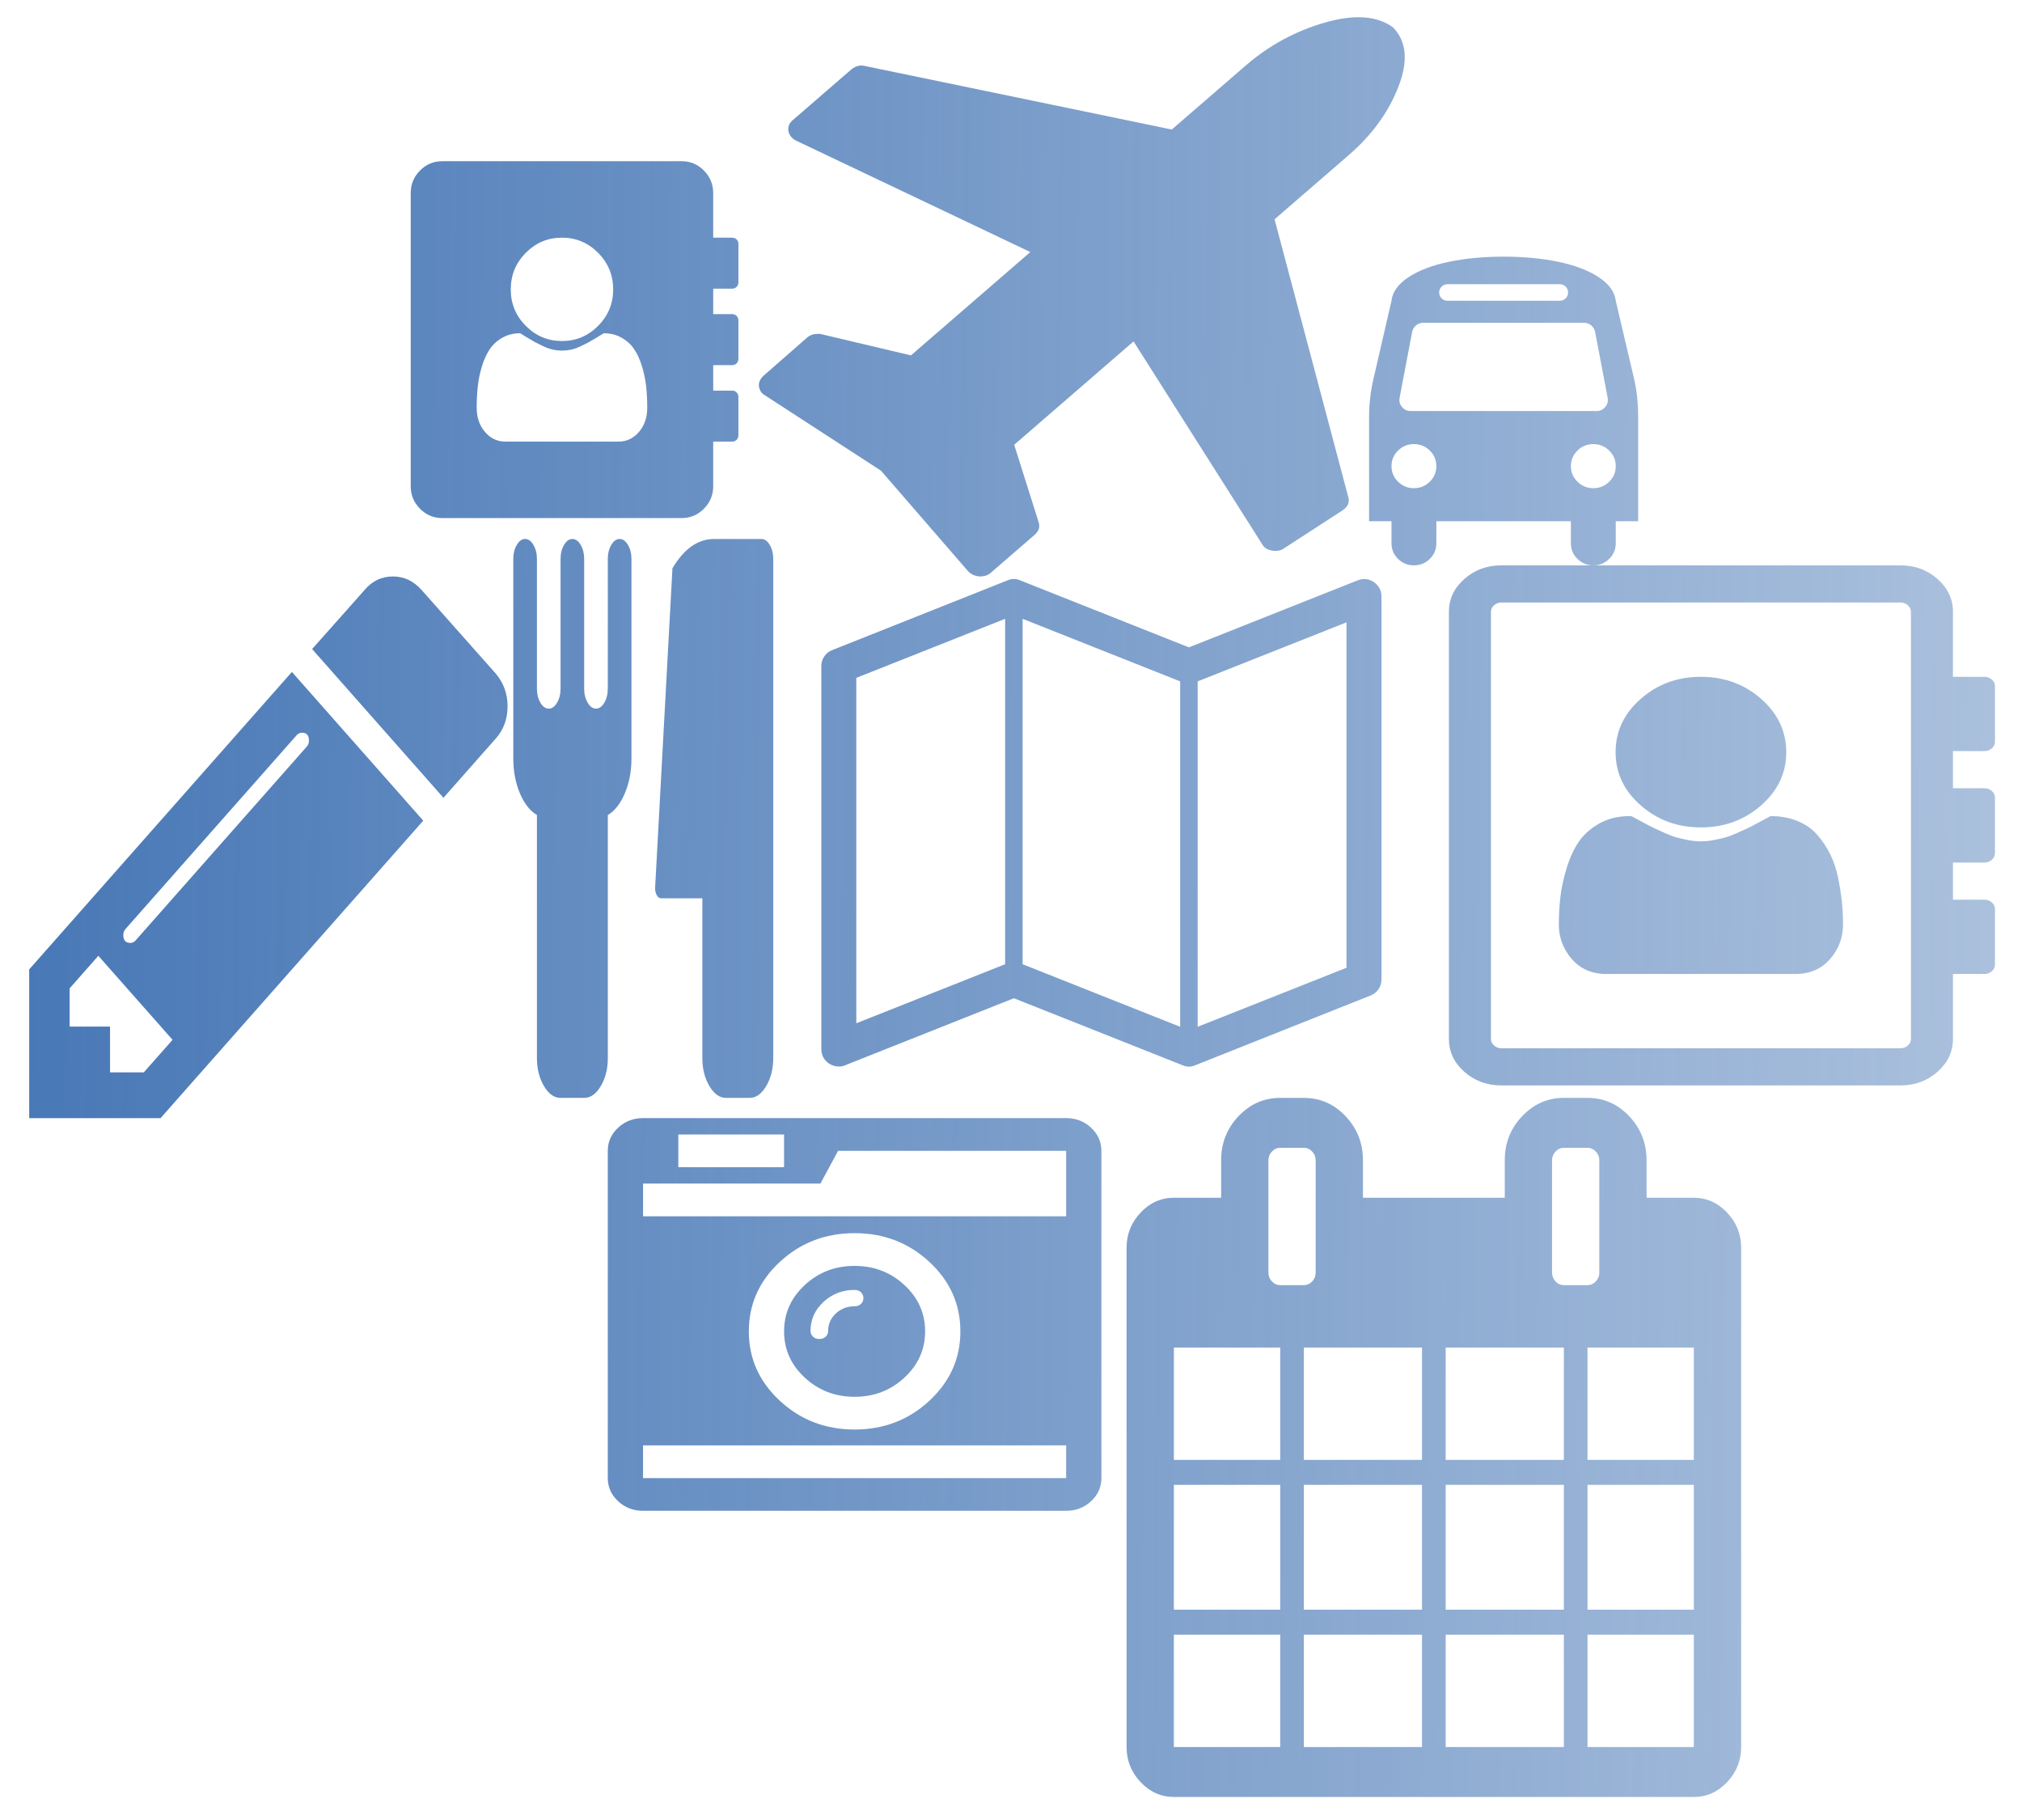 <?xml version="1.0" encoding="utf-8"?>
<!-- Generator: Adobe Illustrator 16.0.3, SVG Export Plug-In . SVG Version: 6.00 Build 0)  -->
<!DOCTYPE svg PUBLIC "-//W3C//DTD SVG 1.1//EN" "http://www.w3.org/Graphics/SVG/1.1/DTD/svg11.dtd">
<svg version="1.1" xmlns="http://www.w3.org/2000/svg" xmlns:xlink="http://www.w3.org/1999/xlink" x="0px" y="0px" width="300px"
	 height="270px" viewBox="0 0 300 270" enable-background="new 0 0 300 270" xml:space="preserve">
<g id="Capa_3">
</g>
<g id="Capa_2">
	<g>
		<defs>
			<path id="SVGID_1_" d="M43.309,99.681l19.488,22.065l-38.975,44.13H4.333v-22.065L43.309,99.681z M21.339,159.085l4.263-4.826
				l-11.009-12.464l-4.263,4.826v5.676h5.997v6.788H21.339z M45.839,109.865c0-0.777-0.344-1.166-1.031-1.166
				c-0.313,0-0.578,0.124-0.795,0.371l-25.391,28.747c-0.219,0.248-0.329,0.549-0.329,0.901c0,0.778,0.344,1.167,1.031,1.167
				c0.312,0,0.577-0.123,0.796-0.371l25.39-28.748C45.729,110.519,45.839,110.219,45.839,109.865z M75.306,104.773
				c0,1.875-0.579,3.465-1.734,4.774l-7.776,8.804L46.307,96.287l7.777-8.751c1.124-1.343,2.53-2.016,4.216-2.016
				c1.656,0,3.076,0.672,4.262,2.016l11.01,12.41C74.727,101.325,75.306,102.935,75.306,104.773z M295.987,110.048
				c0,0.374-0.154,0.697-0.462,0.968c-0.31,0.274-0.674,0.41-1.096,0.41h-4.675v5.511h4.675c0.422,0,0.786,0.136,1.096,0.409
				c0.308,0.273,0.462,0.596,0.462,0.968v8.266c0,0.372-0.154,0.696-0.462,0.968c-0.31,0.272-0.674,0.411-1.096,0.411h-4.675v5.509
				h4.675c0.422,0,0.786,0.138,1.096,0.41c0.308,0.273,0.462,0.594,0.462,0.969v8.268c0,0.371-0.154,0.695-0.462,0.969
				c-0.31,0.271-0.674,0.406-1.096,0.406h-4.675v9.646c0,1.894-0.763,3.515-2.287,4.865c-1.527,1.348-3.359,2.023-5.503,2.023
				h-59.202c-2.143,0-3.976-0.676-5.5-2.023c-1.528-1.351-2.29-2.972-2.29-4.865V90.761c0-1.895,0.762-3.516,2.29-4.866
				c1.524-1.348,3.357-2.023,5.5-2.023h59.202c2.144,0,3.976,0.675,5.503,2.023c1.524,1.35,2.287,2.971,2.287,4.866v9.644h4.675
				c0.422,0,0.786,0.137,1.096,0.409c0.308,0.273,0.462,0.596,0.462,0.969V110.048z M283.525,154.136V90.761
				c0-0.373-0.157-0.696-0.465-0.969c-0.309-0.272-0.675-0.409-1.096-0.409h-59.202c-0.421,0-0.788,0.136-1.096,0.409
				c-0.309,0.273-0.461,0.596-0.461,0.969v63.375c0,0.373,0.152,0.696,0.461,0.969c0.308,0.273,0.675,0.407,1.096,0.407h59.202
				c0.421,0,0.787-0.134,1.096-0.407C283.368,154.832,283.525,154.509,283.525,154.136z M262.687,121.069
				c1.491,0,2.832,0.245,4.016,0.733c1.185,0.488,2.159,1.169,2.921,2.044c0.763,0.876,1.404,1.837,1.923,2.885
				c0.521,1.047,0.909,2.209,1.17,3.488c0.259,1.277,0.446,2.459,0.561,3.55c0.112,1.094,0.169,2.225,0.169,3.402
				c0,1.925-0.642,3.624-1.922,5.103c-1.284,1.48-2.996,2.217-5.138,2.217h-28.043c-2.143,0-3.854-0.736-5.137-2.217
				c-1.282-1.479-1.924-3.178-1.924-5.103c0-1.378,0.073-2.719,0.22-4.026c0.146-1.305,0.444-2.719,0.901-4.241
				c0.455-1.521,1.046-2.833,1.777-3.939c0.729-1.104,1.752-2.029,3.067-2.776c1.313-0.746,2.829-1.121,4.55-1.121h0.244
				c0.227,0.116,0.746,0.396,1.56,0.841c0.811,0.444,1.386,0.747,1.727,0.903c0.342,0.158,0.875,0.401,1.608,0.733
				c0.729,0.328,1.33,0.557,1.802,0.687c0.471,0.13,1.038,0.26,1.704,0.387c0.664,0.13,1.305,0.194,1.922,0.194
				c0.615,0,1.258-0.064,1.923-0.194c0.666-0.127,1.235-0.257,1.704-0.387s1.07-0.359,1.803-0.687
				c0.729-0.332,1.265-0.575,1.605-0.733c0.341-0.157,0.917-0.459,1.729-0.903C261.938,121.464,262.459,121.185,262.687,121.069z
				 M265.023,111.598c0,3.072-1.242,5.697-3.727,7.878c-2.48,2.181-5.46,3.272-8.933,3.272c-3.474,0-6.45-1.091-8.934-3.272
				c-2.484-2.182-3.725-4.806-3.725-7.878c0-3.1,1.24-5.74,3.725-7.921c2.483-2.181,5.46-3.272,8.934-3.272
				c3.473,0,6.452,1.091,8.933,3.272C263.781,105.858,265.023,108.499,265.023,111.598z M163.413,170.729v48.549
				c0,1.339-0.513,2.482-1.536,3.431c-1.019,0.949-2.254,1.423-3.694,1.423H95.408c-1.444,0-2.676-0.474-3.699-1.423
				c-1.021-0.948-1.532-2.092-1.532-3.431v-48.549c0-1.339,0.511-2.484,1.532-3.433c1.022-0.948,2.255-1.422,3.699-1.422h62.774
				c1.44,0,2.676,0.474,3.694,1.422C162.9,168.245,163.413,169.391,163.413,170.729z M95.408,180.439h62.774v-4.476v-5.234h-33.84
				l-2.615,4.854H95.408V180.439z M95.408,219.278h62.774v-4.856H95.408V219.278z M100.64,173.156h15.693v-4.854H100.64V173.156z
				 M137.89,207.804c3.066-2.845,4.598-6.277,4.598-10.298c0-4.02-1.532-7.452-4.598-10.298c-3.064-2.844-6.763-4.266-11.095-4.266
				s-8.031,1.422-11.096,4.266c-3.066,2.846-4.597,6.278-4.597,10.298c0,4.021,1.531,7.453,4.597,10.298
				c3.065,2.845,6.764,4.268,11.096,4.268S134.825,210.648,137.89,207.804z M134.192,190.641c2.042,1.897,3.065,4.187,3.065,6.865
				c0,2.681-1.023,4.97-3.065,6.865c-2.044,1.896-4.51,2.846-7.397,2.846c-2.89,0-5.354-0.949-7.397-2.846
				c-2.044-1.896-3.065-4.185-3.065-6.865c0-2.679,1.021-4.968,3.065-6.865c2.043-1.896,4.508-2.844,7.397-2.844
				C129.683,187.797,132.148,188.745,134.192,190.641z M127.735,193.449c0.243-0.229,0.367-0.519,0.367-0.873
				s-0.124-0.645-0.367-0.873c-0.246-0.228-0.56-0.342-0.94-0.342c-1.797,0-3.338,0.596-4.619,1.783
				c-1.28,1.188-1.92,2.617-1.92,4.286c0,0.354,0.122,0.646,0.368,0.872c0.246,0.228,0.557,0.342,0.941,0.342
				c0.381,0,0.693-0.114,0.939-0.342c0.245-0.227,0.369-0.518,0.369-0.872c0-1.011,0.381-1.87,1.144-2.579
				c0.761-0.708,1.689-1.063,2.779-1.063C127.176,193.789,127.489,193.676,127.735,193.449z M93.688,82.919v29.614
				c0,1.881-0.323,3.593-0.972,5.135c-0.649,1.542-1.492,2.622-2.534,3.239v36.045c0,1.603-0.346,2.991-1.041,4.164
				s-1.517,1.758-2.466,1.758h-3.504c-0.951,0-1.772-0.585-2.466-1.758c-0.694-1.173-1.04-2.562-1.04-4.164v-36.045
				c-1.043-0.617-1.886-1.696-2.535-3.239c-0.648-1.542-0.972-3.254-0.972-5.135V82.919c0-0.803,0.171-1.496,0.52-2.082
				c0.346-0.586,0.757-0.879,1.231-0.879c0.475,0,0.886,0.292,1.232,0.879c0.348,0.586,0.522,1.279,0.522,2.082v19.249
				c0,0.803,0.171,1.497,0.52,2.082c0.345,0.586,0.757,0.879,1.232,0.879c0.474,0,0.886-0.293,1.232-0.879
				c0.348-0.585,0.522-1.279,0.522-2.082V82.919c0-0.803,0.172-1.496,0.521-2.082c0.346-0.586,0.757-0.879,1.232-0.879
				c0.474,0,0.886,0.292,1.231,0.879c0.349,0.586,0.52,1.279,0.52,2.082v19.249c0,0.803,0.174,1.497,0.522,2.082
				c0.346,0.586,0.757,0.879,1.232,0.879c0.475,0,0.886-0.293,1.231-0.879c0.346-0.585,0.521-1.279,0.521-2.082V82.919
				c0-0.803,0.174-1.496,0.52-2.082c0.348-0.586,0.76-0.879,1.234-0.879c0.475,0,0.886,0.292,1.232,0.879
				C93.514,81.423,93.688,82.116,93.688,82.919z M99.77,84.308c1.716-2.9,3.779-4.35,6.19-4.35h7.013
				c0.474,0,0.886,0.292,1.232,0.879c0.348,0.586,0.522,1.279,0.522,2.082v74.033c0,1.603-0.349,2.991-1.043,4.164
				s-1.514,1.758-2.464,1.758h-3.506c-0.949,0-1.772-0.585-2.467-1.758c-0.694-1.173-1.04-2.562-1.04-4.164v-23.691h-6.137
				c-0.237,0-0.442-0.145-0.616-0.439c-0.174-0.292-0.26-0.64-0.26-1.041 M203.833,86.355c0.755,0.539,1.136,1.251,1.136,2.138
				v56.813c0,0.539-0.149,1.022-0.446,1.453c-0.299,0.431-0.689,0.739-1.177,0.927l-25.975,10.332c-0.647,0.295-1.298,0.295-1.946,0
				l-24.999-9.929l-24.999,9.929c-0.27,0.132-0.593,0.201-0.972,0.201c-0.515,0-1.002-0.147-1.462-0.443
				c-0.757-0.54-1.136-1.251-1.136-2.141V98.824c0-0.538,0.149-1.022,0.447-1.453c0.295-0.43,0.689-0.74,1.176-0.929l25.971-10.33
				c0.648-0.296,1.3-0.296,1.949,0l24.997,9.926l24.999-9.926C202.263,85.764,203.073,85.846,203.833,86.355z M127.05,100.56v51.242
				l22.079-8.756V91.803L127.05,100.56z M151.724,91.803v51.243l23.375,9.28v-51.243L151.724,91.803z M199.773,143.571V92.328
				l-22.076,8.755v51.243L199.773,143.571z M109.557,58.894v5.67c0,0.277-0.087,0.502-0.263,0.68s-0.4,0.267-0.672,0.267h-2.805
				v6.617c0,1.3-0.458,2.413-1.374,3.339c-0.915,0.926-2.016,1.389-3.301,1.389H65.613c-1.286,0-2.387-0.463-3.302-1.389
				c-0.916-0.926-1.373-2.039-1.373-3.339V28.642c0-1.3,0.457-2.412,1.373-3.338c0.915-0.926,2.016-1.389,3.302-1.389h35.529
				c1.286,0,2.386,0.463,3.301,1.389c0.916,0.926,1.374,2.038,1.374,3.338v6.617h2.805c0.272,0,0.496,0.089,0.672,0.267
				c0.176,0.177,0.263,0.402,0.263,0.679v5.671c0,0.276-0.087,0.501-0.263,0.679c-0.176,0.178-0.4,0.267-0.672,0.267h-2.805v3.78
				h2.805c0.272,0,0.496,0.089,0.672,0.268c0.176,0.177,0.263,0.402,0.263,0.679v5.671c0,0.276-0.087,0.502-0.263,0.68
				s-0.4,0.267-0.672,0.267h-2.805v3.781h2.805c0.272,0,0.496,0.089,0.672,0.266C109.469,58.391,109.557,58.617,109.557,58.894z
				 M96.029,60.488c0-1.123-0.055-2.177-0.16-3.161c-0.108-0.985-0.313-1.974-0.615-2.969c-0.302-0.994-0.687-1.841-1.154-2.541
				c-0.467-0.698-1.09-1.27-1.87-1.713c-0.779-0.442-1.665-0.665-2.658-0.665c-0.117,0.079-0.443,0.28-0.979,0.605
				c-0.536,0.325-0.949,0.566-1.241,0.725c-0.293,0.158-0.688,0.354-1.184,0.59c-0.497,0.236-0.975,0.403-1.432,0.502
				c-0.458,0.099-0.911,0.148-1.358,0.148c-0.448,0-0.902-0.049-1.359-0.148c-0.458-0.099-0.935-0.266-1.431-0.502
				c-0.497-0.237-0.891-0.433-1.184-0.59c-0.292-0.158-0.707-0.399-1.242-0.725c-0.536-0.326-0.861-0.526-0.979-0.605
				c-0.994,0-1.88,0.222-2.659,0.665c-0.779,0.443-1.402,1.015-1.87,1.713c-0.467,0.7-0.852,1.547-1.155,2.541
				c-0.302,0.995-0.506,1.984-0.613,2.969c-0.107,0.984-0.161,2.038-0.161,3.161c0,1.438,0.41,2.634,1.228,3.589
				c0.818,0.956,1.821,1.434,3.009,1.434h16.83c1.188,0,2.191-0.478,3.009-1.434C95.619,63.122,96.029,61.927,96.029,60.488z
				 M90.974,42.941c0-2.128-0.746-3.939-2.235-5.437c-1.49-1.497-3.278-2.246-5.362-2.246c-2.084,0-3.871,0.749-5.361,2.246
				c-1.49,1.498-2.235,3.309-2.235,5.437c0,2.106,0.745,3.909,2.235,5.406s3.277,2.245,5.361,2.245c2.084,0,3.872-0.748,5.362-2.245
				C90.229,46.85,90.974,45.047,90.974,42.941z M206.681,4.062c2.004,2.053,2.276,4.973,0.817,8.762
				c-1.459,3.788-3.921,7.183-7.384,10.182l-11.008,9.53l10.937,41.203c0.23,0.75-0.043,1.399-0.816,1.952l-8.752,5.682
				c-0.321,0.238-0.754,0.357-1.301,0.357c-0.181,0-0.342-0.02-0.477-0.06c-0.684-0.119-1.164-0.434-1.436-0.948l-19.077-30.073
				l-17.708,15.333l3.625,11.485c0.226,0.67,0.045,1.283-0.549,1.833l-6.562,5.685c-0.411,0.355-0.934,0.533-1.573,0.533h-0.136
				c-0.684-0.08-1.231-0.334-1.642-0.771l-12.922-14.916l-17.23-11.19c-0.502-0.275-0.798-0.729-0.889-1.359
				c-0.044-0.514,0.16-1.008,0.616-1.481l6.563-5.742c0.41-0.354,0.934-0.533,1.572-0.533c0.273,0,0.456,0.02,0.547,0.059
				l13.265,3.136l17.709-15.331l-34.734-16.518c-0.639-0.314-1.025-0.788-1.163-1.422c-0.091-0.63,0.113-1.163,0.616-1.598
				l8.75-7.576c0.64-0.512,1.322-0.67,2.053-0.474l45.466,9.413l10.942-9.472c3.461-2.999,7.381-5.13,11.759-6.394
				C200.935,2.091,204.307,2.326,206.681,4.062z M243.051,61.918v15.412h-3.324v3.27c0,0.903-0.325,1.674-0.977,2.313
				c-0.648,0.639-1.434,0.958-2.35,0.958c-0.92,0-1.704-0.319-2.354-0.958c-0.651-0.64-0.977-1.411-0.977-2.313v-3.27h-19.96v3.27
				c0,0.903-0.325,1.674-0.975,2.313c-0.65,0.639-1.434,0.958-2.352,0.958c-0.919,0-1.704-0.319-2.354-0.958
				c-0.648-0.64-0.975-1.411-0.975-2.313v-3.27h-3.326V61.918c0-1.907,0.214-3.807,0.647-5.698l2.679-11.603
				c0.156-1.329,1.002-2.496,2.535-3.501c1.531-1.005,3.526-1.764,5.978-2.275c2.45-0.512,5.159-0.767,8.123-0.767
				c2.961,0,5.67,0.255,8.121,0.767c2.453,0.511,4.445,1.27,5.98,2.275c1.532,1.005,2.378,2.172,2.534,3.501l2.729,11.603
				C242.854,57.958,243.051,59.857,243.051,61.918z M212.135,71.465c0.649-0.638,0.975-1.41,0.975-2.313
				c0-0.903-0.325-1.674-0.975-2.313c-0.65-0.638-1.434-0.958-2.352-0.958c-0.919,0-1.704,0.32-2.354,0.958
				c-0.648,0.639-0.975,1.41-0.975,2.313c0,0.903,0.326,1.675,0.975,2.313c0.649,0.638,1.435,0.958,2.354,0.958
				C210.701,72.423,211.484,72.103,212.135,71.465z M238.53,59.031l-1.871-9.813c-0.088-0.392-0.283-0.711-0.585-0.958
				c-0.304-0.248-0.653-0.372-1.053-0.372h-23.863c-0.396,0-0.747,0.125-1.05,0.372c-0.304,0.247-0.501,0.566-0.585,0.958
				l-1.871,9.813c-0.089,0.511,0.034,0.962,0.363,1.354c0.328,0.393,0.753,0.588,1.271,0.588h27.604
				c0.522,0,0.945-0.195,1.275-0.588C238.497,59.994,238.616,59.542,238.53,59.031z M232.293,44.26
				c0.241-0.239,0.363-0.528,0.363-0.87c0-0.34-0.122-0.63-0.363-0.869c-0.245-0.237-0.538-0.357-0.883-0.357h-16.637
				c-0.349,0-0.642,0.12-0.884,0.357c-0.244,0.239-0.363,0.529-0.363,0.869c0,0.341,0.119,0.631,0.363,0.87
				c0.242,0.238,0.535,0.357,0.884,0.357h16.637C231.755,44.618,232.048,44.499,232.293,44.26z M238.75,71.465
				c0.651-0.638,0.977-1.41,0.977-2.313c0-0.903-0.325-1.674-0.977-2.313c-0.648-0.638-1.434-0.958-2.35-0.958
				c-0.92,0-1.704,0.32-2.354,0.958c-0.651,0.639-0.977,1.41-0.977,2.313c0,0.903,0.325,1.675,0.977,2.313
				c0.65,0.638,1.435,0.958,2.354,0.958C237.316,72.423,238.102,72.103,238.75,71.465z M258.329,185.097v74.077
				c0,2.006-0.696,3.742-2.083,5.209c-1.389,1.466-3.031,2.199-4.933,2.199h-77.148c-1.902,0-3.545-0.733-4.933-2.199
				c-1.39-1.467-2.084-3.203-2.084-5.209v-74.077c0-2.005,0.694-3.742,2.084-5.208c1.388-1.468,3.03-2.2,4.933-2.2h7.012v-5.557
				c0-2.545,0.858-4.724,2.575-6.538c1.717-1.813,3.781-2.721,6.191-2.721h3.508c2.411,0,4.475,0.907,6.19,2.721
				c1.718,1.814,2.578,3.993,2.578,6.538v5.557h21.041v-5.557c0-2.545,0.856-4.724,2.576-6.538c1.717-1.813,3.78-2.721,6.19-2.721
				h3.506c2.411,0,4.474,0.907,6.193,2.721c1.716,1.814,2.574,3.993,2.574,6.538v5.557h7.013c1.901,0,3.544,0.732,4.933,2.2
				C257.633,181.354,258.329,183.092,258.329,185.097z M174.165,216.578h15.778v-16.667h-15.778V216.578z M174.165,238.803h15.778
				v-18.52h-15.778V238.803z M174.165,259.174h15.778v-16.667h-15.778V259.174z M195.204,188.802v-16.67
				c0-0.5-0.174-0.934-0.52-1.301c-0.348-0.366-0.76-0.55-1.233-0.55h-3.508c-0.474,0-0.886,0.184-1.231,0.55
				c-0.349,0.367-0.521,0.801-0.521,1.301v16.67c0,0.5,0.173,0.935,0.521,1.302c0.346,0.366,0.758,0.549,1.231,0.549h3.508
				c0.474,0,0.886-0.183,1.233-0.549C195.03,189.736,195.204,189.302,195.204,188.802z M193.451,216.578h17.535v-16.667h-17.535
				V216.578z M193.451,238.803h17.535v-18.52h-17.535V238.803z M193.451,259.174h17.535v-16.667h-17.535V259.174z M214.493,216.578
				h17.534v-16.667h-17.534V216.578z M214.493,238.803h17.534v-18.52h-17.534V238.803z M214.493,259.174h17.534v-16.667h-17.534
				V259.174z M237.286,188.802v-16.67c0-0.5-0.172-0.934-0.521-1.301c-0.346-0.366-0.757-0.55-1.232-0.55h-3.506
				c-0.478,0-0.886,0.184-1.234,0.55c-0.346,0.367-0.52,0.801-0.52,1.301v16.67c0,0.5,0.174,0.935,0.52,1.302
				c0.349,0.366,0.757,0.549,1.234,0.549h3.506c0.476,0,0.887-0.183,1.232-0.549C237.114,189.736,237.286,189.302,237.286,188.802z
				 M235.533,216.578h15.78v-16.667h-15.78V216.578z M235.533,238.803h15.78v-18.52h-15.78V238.803z M235.533,259.174h15.78v-16.667
				h-15.78V259.174z"/>
		</defs>
		<clipPath id="SVGID_2_">
			<use xlink:href="#SVGID_1_"  overflow="visible"/>
		</clipPath>
		
			<linearGradient id="SVGID_3_" gradientUnits="userSpaceOnUse" x1="0.23" y1="155.588" x2="371.196" y2="155.588" gradientTransform="matrix(1.6 0.017 -0.012 1.089 -43.365 -29.828)">
			<stop  offset="0" style="stop-color:#386CB0"/>
			<stop  offset="1" style="stop-color:#386CAF;stop-opacity:0"/>
		</linearGradient>
		<polygon clip-path="url(#SVGID_2_)" fill="url(#SVGID_3_)" points="546.596,325.286 -46.754,318.762 -42.888,-39.682 
			550.462,-33.156 		"/>
	</g>
</g>
</svg>
